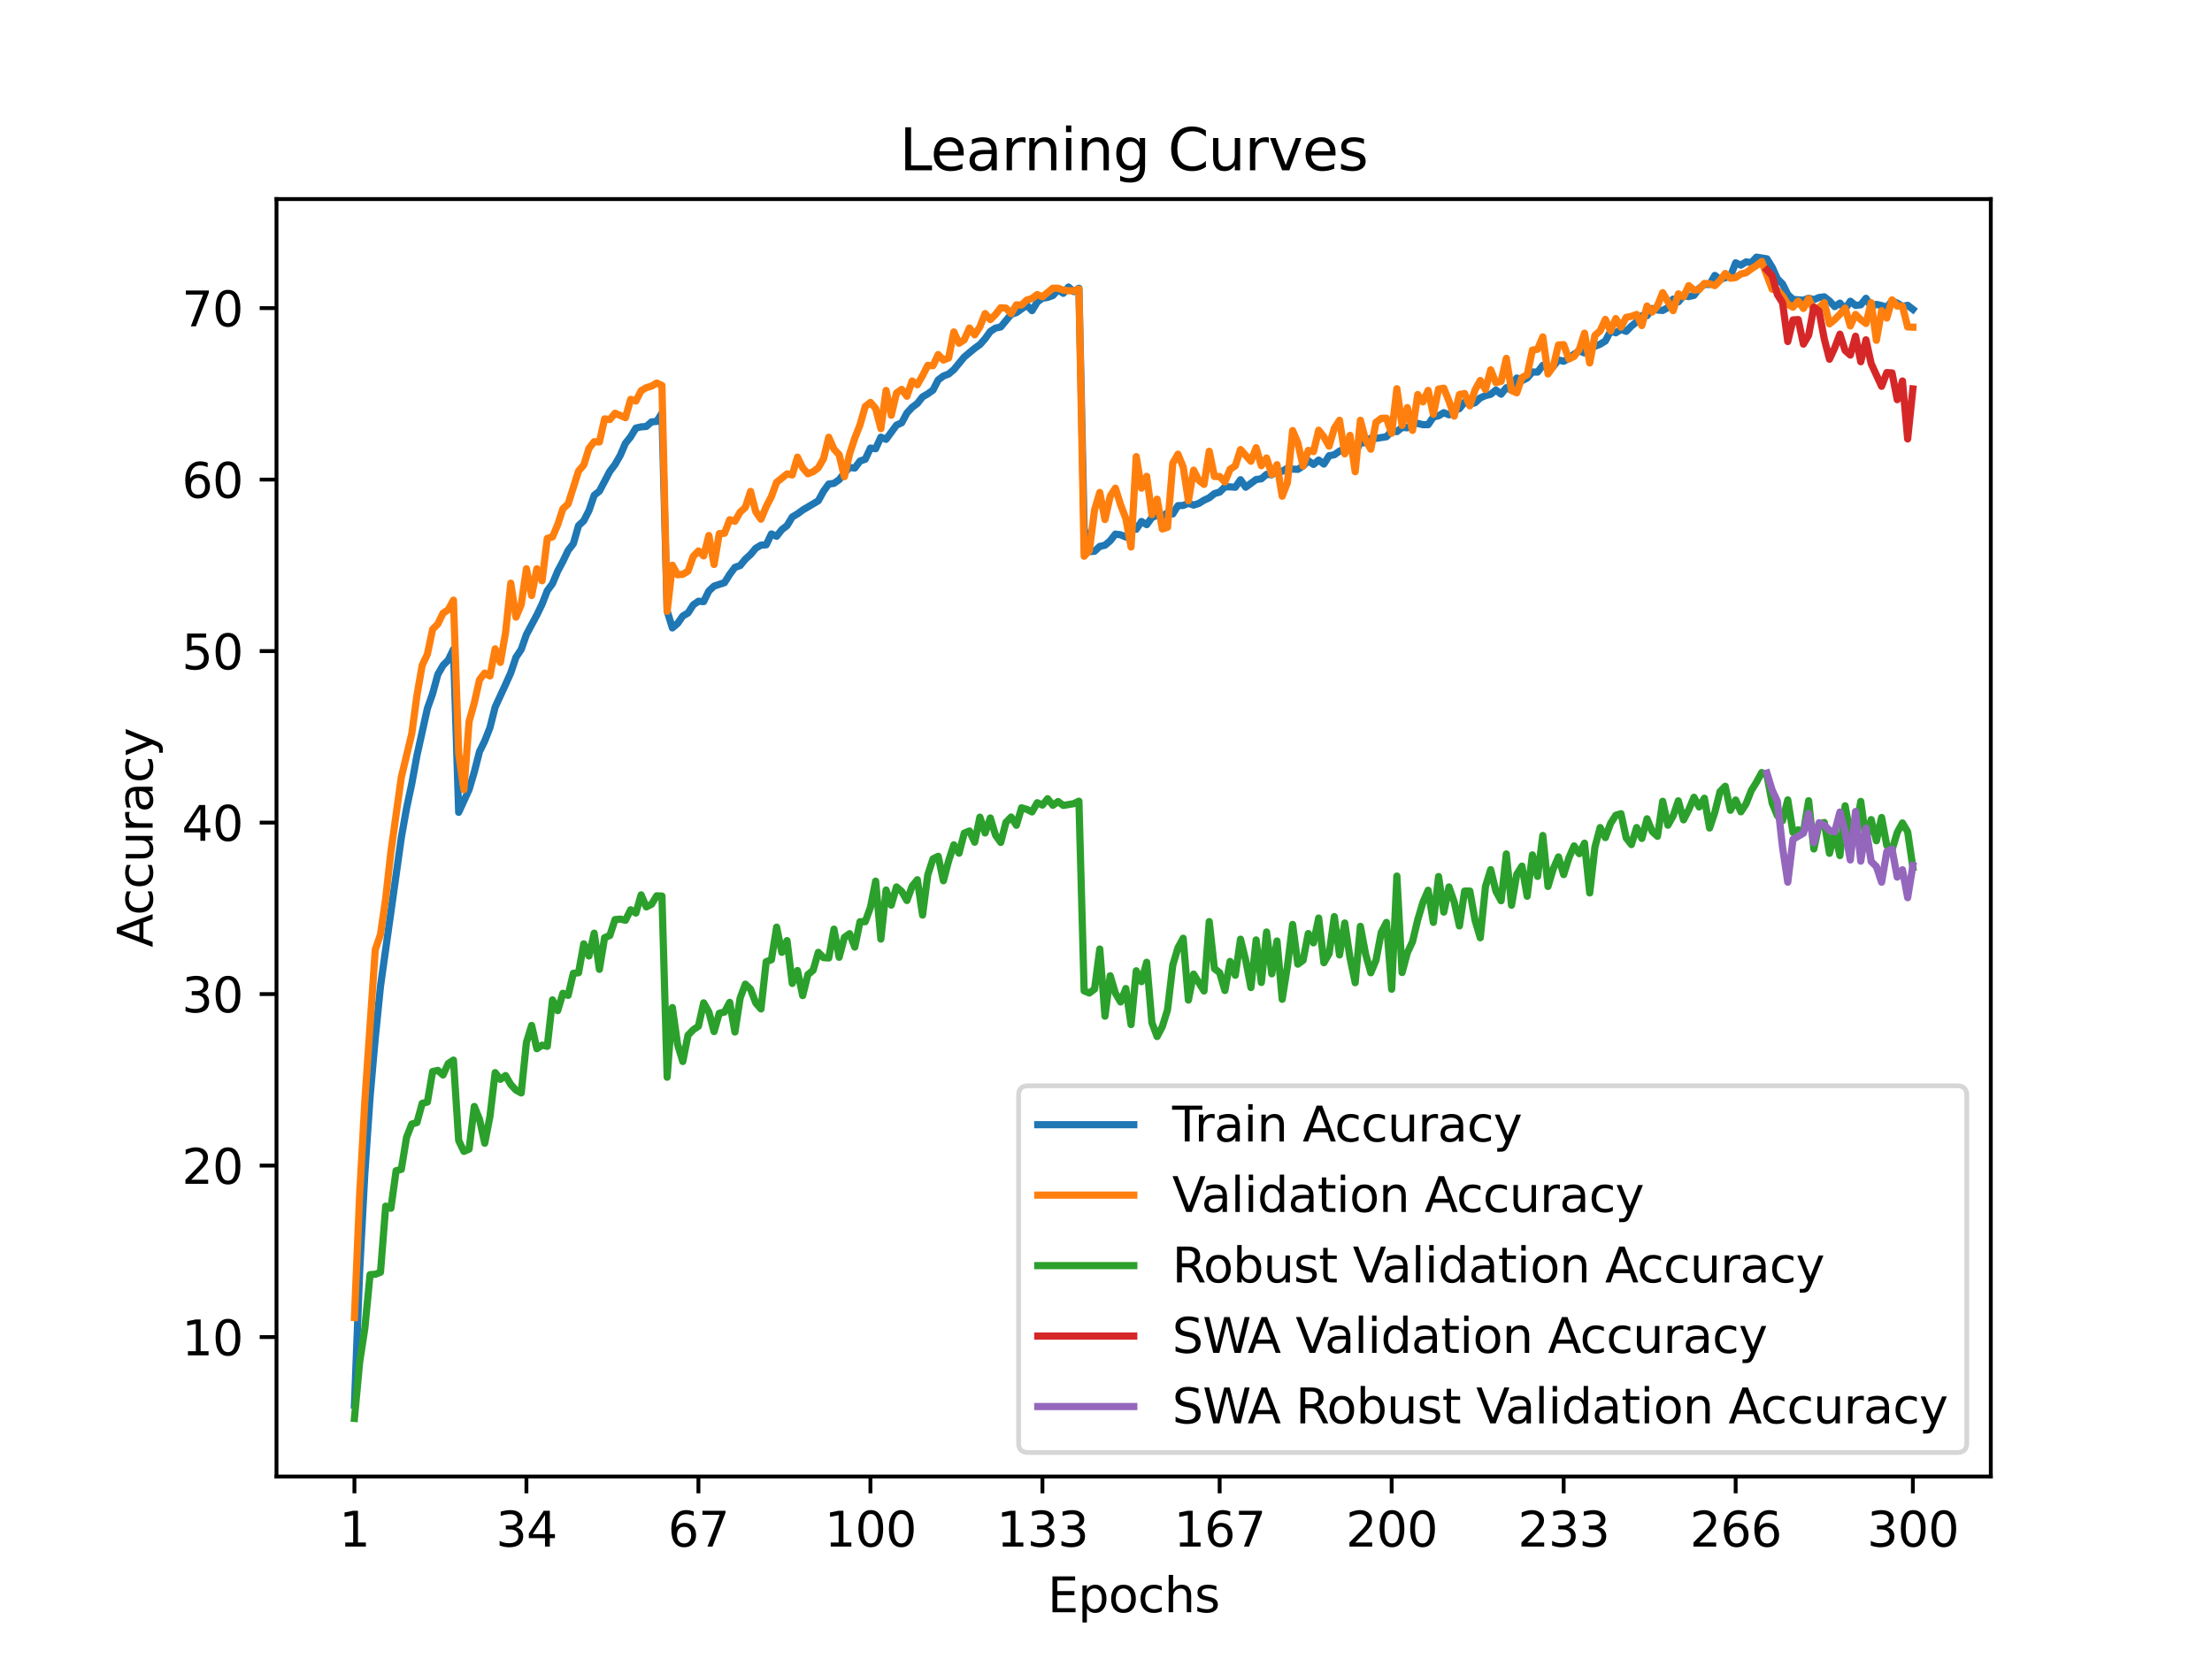 <?xml version="1.0" encoding="utf-8" standalone="no"?>
<!DOCTYPE svg PUBLIC "-//W3C//DTD SVG 1.1//EN"
  "http://www.w3.org/Graphics/SVG/1.1/DTD/svg11.dtd">
<svg xmlns:xlink="http://www.w3.org/1999/xlink" width="460.8pt" height="345.6pt" viewBox="0 0 460.8 345.6" xmlns="http://www.w3.org/2000/svg" version="1.1">
 <defs>
  <style type="text/css">*{stroke-linejoin: round; stroke-linecap: butt}</style>
 </defs>
 <g id="figure_1">
  <g id="patch_1">
   <path d="M 0 345.6 
L 460.8 345.6 
L 460.8 0 
L 0 0 
z
" style="fill: #ffffff"/>
  </g>
  <g id="axes_1">
   <g id="patch_2">
    <path d="M 57.6 307.584 
L 414.72 307.584 
L 414.72 41.472 
L 57.6 41.472 
z
" style="fill: #ffffff"/>
   </g>
   <g id="matplotlib.axis_1">
    <g id="xtick_1">
     <g id="line2d_1">
      <defs>
       <path id="m57c560d6b0" d="M 0 0 
L 0 3.5 
" style="stroke: #000000; stroke-width: 0.8"/>
      </defs>
      <g>
       <use xlink:href="#m57c560d6b0" x="73.833" y="307.584" style="stroke: #000000; stroke-width: 0.8"/>
      </g>
     </g>
     <g id="text_1">
      <!-- 1 -->
      <g transform="translate(70.651 322.182) scale(0.1 -0.1)">
       <defs>
        <path id="DejaVuSans-31" d="M 794 531 
L 1825 531 
L 1825 4091 
L 703 3866 
L 703 4441 
L 1819 4666 
L 2450 4666 
L 2450 531 
L 3481 531 
L 3481 0 
L 794 0 
L 794 531 
z
" transform="scale(0.016)"/>
       </defs>
       <use xlink:href="#DejaVuSans-31"/>
      </g>
     </g>
    </g>
    <g id="xtick_2">
     <g id="line2d_2">
      <g>
       <use xlink:href="#m57c560d6b0" x="109.664" y="307.584" style="stroke: #000000; stroke-width: 0.8"/>
      </g>
     </g>
     <g id="text_2">
      <!-- 34 -->
      <g transform="translate(103.302 322.182) scale(0.1 -0.1)">
       <defs>
        <path id="DejaVuSans-33" d="M 2597 2516 
Q 3050 2419 3304 2112 
Q 3559 1806 3559 1356 
Q 3559 666 3084 287 
Q 2609 -91 1734 -91 
Q 1441 -91 1130 -33 
Q 819 25 488 141 
L 488 750 
Q 750 597 1062 519 
Q 1375 441 1716 441 
Q 2309 441 2620 675 
Q 2931 909 2931 1356 
Q 2931 1769 2642 2001 
Q 2353 2234 1838 2234 
L 1294 2234 
L 1294 2753 
L 1863 2753 
Q 2328 2753 2575 2939 
Q 2822 3125 2822 3475 
Q 2822 3834 2567 4026 
Q 2313 4219 1838 4219 
Q 1578 4219 1281 4162 
Q 984 4106 628 3988 
L 628 4550 
Q 988 4650 1302 4700 
Q 1616 4750 1894 4750 
Q 2613 4750 3031 4423 
Q 3450 4097 3450 3541 
Q 3450 3153 3228 2886 
Q 3006 2619 2597 2516 
z
" transform="scale(0.016)"/>
        <path id="DejaVuSans-34" d="M 2419 4116 
L 825 1625 
L 2419 1625 
L 2419 4116 
z
M 2253 4666 
L 3047 4666 
L 3047 1625 
L 3713 1625 
L 3713 1100 
L 3047 1100 
L 3047 0 
L 2419 0 
L 2419 1100 
L 313 1100 
L 313 1709 
L 2253 4666 
z
" transform="scale(0.016)"/>
       </defs>
       <use xlink:href="#DejaVuSans-33"/>
       <use xlink:href="#DejaVuSans-34" x="63.623"/>
      </g>
     </g>
    </g>
    <g id="xtick_3">
     <g id="line2d_3">
      <g>
       <use xlink:href="#m57c560d6b0" x="145.496" y="307.584" style="stroke: #000000; stroke-width: 0.8"/>
      </g>
     </g>
     <g id="text_3">
      <!-- 67 -->
      <g transform="translate(139.133 322.182) scale(0.1 -0.1)">
       <defs>
        <path id="DejaVuSans-36" d="M 2113 2584 
Q 1688 2584 1439 2293 
Q 1191 2003 1191 1497 
Q 1191 994 1439 701 
Q 1688 409 2113 409 
Q 2538 409 2786 701 
Q 3034 994 3034 1497 
Q 3034 2003 2786 2293 
Q 2538 2584 2113 2584 
z
M 3366 4563 
L 3366 3988 
Q 3128 4100 2886 4159 
Q 2644 4219 2406 4219 
Q 1781 4219 1451 3797 
Q 1122 3375 1075 2522 
Q 1259 2794 1537 2939 
Q 1816 3084 2150 3084 
Q 2853 3084 3261 2657 
Q 3669 2231 3669 1497 
Q 3669 778 3244 343 
Q 2819 -91 2113 -91 
Q 1303 -91 875 529 
Q 447 1150 447 2328 
Q 447 3434 972 4092 
Q 1497 4750 2381 4750 
Q 2619 4750 2861 4703 
Q 3103 4656 3366 4563 
z
" transform="scale(0.016)"/>
        <path id="DejaVuSans-37" d="M 525 4666 
L 3525 4666 
L 3525 4397 
L 1831 0 
L 1172 0 
L 2766 4134 
L 525 4134 
L 525 4666 
z
" transform="scale(0.016)"/>
       </defs>
       <use xlink:href="#DejaVuSans-36"/>
       <use xlink:href="#DejaVuSans-37" x="63.623"/>
      </g>
     </g>
    </g>
    <g id="xtick_4">
     <g id="line2d_4">
      <g>
       <use xlink:href="#m57c560d6b0" x="181.327" y="307.584" style="stroke: #000000; stroke-width: 0.8"/>
      </g>
     </g>
     <g id="text_4">
      <!-- 100 -->
      <g transform="translate(171.783 322.182) scale(0.1 -0.1)">
       <defs>
        <path id="DejaVuSans-30" d="M 2034 4250 
Q 1547 4250 1301 3770 
Q 1056 3291 1056 2328 
Q 1056 1369 1301 889 
Q 1547 409 2034 409 
Q 2525 409 2770 889 
Q 3016 1369 3016 2328 
Q 3016 3291 2770 3770 
Q 2525 4250 2034 4250 
z
M 2034 4750 
Q 2819 4750 3233 4129 
Q 3647 3509 3647 2328 
Q 3647 1150 3233 529 
Q 2819 -91 2034 -91 
Q 1250 -91 836 529 
Q 422 1150 422 2328 
Q 422 3509 836 4129 
Q 1250 4750 2034 4750 
z
" transform="scale(0.016)"/>
       </defs>
       <use xlink:href="#DejaVuSans-31"/>
       <use xlink:href="#DejaVuSans-30" x="63.623"/>
       <use xlink:href="#DejaVuSans-30" x="127.246"/>
      </g>
     </g>
    </g>
    <g id="xtick_5">
     <g id="line2d_5">
      <g>
       <use xlink:href="#m57c560d6b0" x="217.158" y="307.584" style="stroke: #000000; stroke-width: 0.8"/>
      </g>
     </g>
     <g id="text_5">
      <!-- 133 -->
      <g transform="translate(207.615 322.182) scale(0.1 -0.1)">
       <use xlink:href="#DejaVuSans-31"/>
       <use xlink:href="#DejaVuSans-33" x="63.623"/>
       <use xlink:href="#DejaVuSans-33" x="127.246"/>
      </g>
     </g>
    </g>
    <g id="xtick_6">
     <g id="line2d_6">
      <g>
       <use xlink:href="#m57c560d6b0" x="254.076" y="307.584" style="stroke: #000000; stroke-width: 0.8"/>
      </g>
     </g>
     <g id="text_6">
      <!-- 167 -->
      <g transform="translate(244.532 322.182) scale(0.1 -0.1)">
       <use xlink:href="#DejaVuSans-31"/>
       <use xlink:href="#DejaVuSans-36" x="63.623"/>
       <use xlink:href="#DejaVuSans-37" x="127.246"/>
      </g>
     </g>
    </g>
    <g id="xtick_7">
     <g id="line2d_7">
      <g>
       <use xlink:href="#m57c560d6b0" x="289.907" y="307.584" style="stroke: #000000; stroke-width: 0.8"/>
      </g>
     </g>
     <g id="text_7">
      <!-- 200 -->
      <g transform="translate(280.363 322.182) scale(0.1 -0.1)">
       <defs>
        <path id="DejaVuSans-32" d="M 1228 531 
L 3431 531 
L 3431 0 
L 469 0 
L 469 531 
Q 828 903 1448 1529 
Q 2069 2156 2228 2338 
Q 2531 2678 2651 2914 
Q 2772 3150 2772 3378 
Q 2772 3750 2511 3984 
Q 2250 4219 1831 4219 
Q 1534 4219 1204 4116 
Q 875 4013 500 3803 
L 500 4441 
Q 881 4594 1212 4672 
Q 1544 4750 1819 4750 
Q 2544 4750 2975 4387 
Q 3406 4025 3406 3419 
Q 3406 3131 3298 2873 
Q 3191 2616 2906 2266 
Q 2828 2175 2409 1742 
Q 1991 1309 1228 531 
z
" transform="scale(0.016)"/>
       </defs>
       <use xlink:href="#DejaVuSans-32"/>
       <use xlink:href="#DejaVuSans-30" x="63.623"/>
       <use xlink:href="#DejaVuSans-30" x="127.246"/>
      </g>
     </g>
    </g>
    <g id="xtick_8">
     <g id="line2d_8">
      <g>
       <use xlink:href="#m57c560d6b0" x="325.739" y="307.584" style="stroke: #000000; stroke-width: 0.8"/>
      </g>
     </g>
     <g id="text_8">
      <!-- 233 -->
      <g transform="translate(316.195 322.182) scale(0.1 -0.1)">
       <use xlink:href="#DejaVuSans-32"/>
       <use xlink:href="#DejaVuSans-33" x="63.623"/>
       <use xlink:href="#DejaVuSans-33" x="127.246"/>
      </g>
     </g>
    </g>
    <g id="xtick_9">
     <g id="line2d_9">
      <g>
       <use xlink:href="#m57c560d6b0" x="361.57" y="307.584" style="stroke: #000000; stroke-width: 0.8"/>
      </g>
     </g>
     <g id="text_9">
      <!-- 266 -->
      <g transform="translate(352.026 322.182) scale(0.1 -0.1)">
       <use xlink:href="#DejaVuSans-32"/>
       <use xlink:href="#DejaVuSans-36" x="63.623"/>
       <use xlink:href="#DejaVuSans-36" x="127.246"/>
      </g>
     </g>
    </g>
    <g id="xtick_10">
     <g id="line2d_10">
      <g>
       <use xlink:href="#m57c560d6b0" x="398.487" y="307.584" style="stroke: #000000; stroke-width: 0.8"/>
      </g>
     </g>
     <g id="text_10">
      <!-- 300 -->
      <g transform="translate(388.944 322.182) scale(0.1 -0.1)">
       <use xlink:href="#DejaVuSans-33"/>
       <use xlink:href="#DejaVuSans-30" x="63.623"/>
       <use xlink:href="#DejaVuSans-30" x="127.246"/>
      </g>
     </g>
    </g>
    <g id="text_11">
     <!-- Epochs -->
     <g transform="translate(218.244 335.861) scale(0.1 -0.1)">
      <defs>
       <path id="DejaVuSans-45" d="M 628 4666 
L 3578 4666 
L 3578 4134 
L 1259 4134 
L 1259 2753 
L 3481 2753 
L 3481 2222 
L 1259 2222 
L 1259 531 
L 3634 531 
L 3634 0 
L 628 0 
L 628 4666 
z
" transform="scale(0.016)"/>
       <path id="DejaVuSans-70" d="M 1159 525 
L 1159 -1331 
L 581 -1331 
L 581 3500 
L 1159 3500 
L 1159 2969 
Q 1341 3281 1617 3432 
Q 1894 3584 2278 3584 
Q 2916 3584 3314 3078 
Q 3713 2572 3713 1747 
Q 3713 922 3314 415 
Q 2916 -91 2278 -91 
Q 1894 -91 1617 61 
Q 1341 213 1159 525 
z
M 3116 1747 
Q 3116 2381 2855 2742 
Q 2594 3103 2138 3103 
Q 1681 3103 1420 2742 
Q 1159 2381 1159 1747 
Q 1159 1113 1420 752 
Q 1681 391 2138 391 
Q 2594 391 2855 752 
Q 3116 1113 3116 1747 
z
" transform="scale(0.016)"/>
       <path id="DejaVuSans-6f" d="M 1959 3097 
Q 1497 3097 1228 2736 
Q 959 2375 959 1747 
Q 959 1119 1226 758 
Q 1494 397 1959 397 
Q 2419 397 2687 759 
Q 2956 1122 2956 1747 
Q 2956 2369 2687 2733 
Q 2419 3097 1959 3097 
z
M 1959 3584 
Q 2709 3584 3137 3096 
Q 3566 2609 3566 1747 
Q 3566 888 3137 398 
Q 2709 -91 1959 -91 
Q 1206 -91 779 398 
Q 353 888 353 1747 
Q 353 2609 779 3096 
Q 1206 3584 1959 3584 
z
" transform="scale(0.016)"/>
       <path id="DejaVuSans-63" d="M 3122 3366 
L 3122 2828 
Q 2878 2963 2633 3030 
Q 2388 3097 2138 3097 
Q 1578 3097 1268 2742 
Q 959 2388 959 1747 
Q 959 1106 1268 751 
Q 1578 397 2138 397 
Q 2388 397 2633 464 
Q 2878 531 3122 666 
L 3122 134 
Q 2881 22 2623 -34 
Q 2366 -91 2075 -91 
Q 1284 -91 818 406 
Q 353 903 353 1747 
Q 353 2603 823 3093 
Q 1294 3584 2113 3584 
Q 2378 3584 2631 3529 
Q 2884 3475 3122 3366 
z
" transform="scale(0.016)"/>
       <path id="DejaVuSans-68" d="M 3513 2113 
L 3513 0 
L 2938 0 
L 2938 2094 
Q 2938 2591 2744 2837 
Q 2550 3084 2163 3084 
Q 1697 3084 1428 2787 
Q 1159 2491 1159 1978 
L 1159 0 
L 581 0 
L 581 4863 
L 1159 4863 
L 1159 2956 
Q 1366 3272 1645 3428 
Q 1925 3584 2291 3584 
Q 2894 3584 3203 3211 
Q 3513 2838 3513 2113 
z
" transform="scale(0.016)"/>
       <path id="DejaVuSans-73" d="M 2834 3397 
L 2834 2853 
Q 2591 2978 2328 3040 
Q 2066 3103 1784 3103 
Q 1356 3103 1142 2972 
Q 928 2841 928 2578 
Q 928 2378 1081 2264 
Q 1234 2150 1697 2047 
L 1894 2003 
Q 2506 1872 2764 1633 
Q 3022 1394 3022 966 
Q 3022 478 2636 193 
Q 2250 -91 1575 -91 
Q 1294 -91 989 -36 
Q 684 19 347 128 
L 347 722 
Q 666 556 975 473 
Q 1284 391 1588 391 
Q 1994 391 2212 530 
Q 2431 669 2431 922 
Q 2431 1156 2273 1281 
Q 2116 1406 1581 1522 
L 1381 1569 
Q 847 1681 609 1914 
Q 372 2147 372 2553 
Q 372 3047 722 3315 
Q 1072 3584 1716 3584 
Q 2034 3584 2315 3537 
Q 2597 3491 2834 3397 
z
" transform="scale(0.016)"/>
      </defs>
      <use xlink:href="#DejaVuSans-45"/>
      <use xlink:href="#DejaVuSans-70" x="63.184"/>
      <use xlink:href="#DejaVuSans-6f" x="126.66"/>
      <use xlink:href="#DejaVuSans-63" x="187.842"/>
      <use xlink:href="#DejaVuSans-68" x="242.822"/>
      <use xlink:href="#DejaVuSans-73" x="306.201"/>
     </g>
    </g>
   </g>
   <g id="matplotlib.axis_2">
    <g id="ytick_1">
     <g id="line2d_11">
      <defs>
       <path id="ma0849e3d17" d="M 0 0 
L -3.5 0 
" style="stroke: #000000; stroke-width: 0.8"/>
      </defs>
      <g>
       <use xlink:href="#ma0849e3d17" x="57.6" y="278.537" style="stroke: #000000; stroke-width: 0.8"/>
      </g>
     </g>
     <g id="text_12">
      <!-- 10 -->
      <g transform="translate(37.875 282.336) scale(0.1 -0.1)">
       <use xlink:href="#DejaVuSans-31"/>
       <use xlink:href="#DejaVuSans-30" x="63.623"/>
      </g>
     </g>
    </g>
    <g id="ytick_2">
     <g id="line2d_12">
      <g>
       <use xlink:href="#ma0849e3d17" x="57.6" y="242.811" style="stroke: #000000; stroke-width: 0.8"/>
      </g>
     </g>
     <g id="text_13">
      <!-- 20 -->
      <g transform="translate(37.875 246.61) scale(0.1 -0.1)">
       <use xlink:href="#DejaVuSans-32"/>
       <use xlink:href="#DejaVuSans-30" x="63.623"/>
      </g>
     </g>
    </g>
    <g id="ytick_3">
     <g id="line2d_13">
      <g>
       <use xlink:href="#ma0849e3d17" x="57.6" y="207.085" style="stroke: #000000; stroke-width: 0.8"/>
      </g>
     </g>
     <g id="text_14">
      <!-- 30 -->
      <g transform="translate(37.875 210.884) scale(0.1 -0.1)">
       <use xlink:href="#DejaVuSans-33"/>
       <use xlink:href="#DejaVuSans-30" x="63.623"/>
      </g>
     </g>
    </g>
    <g id="ytick_4">
     <g id="line2d_14">
      <g>
       <use xlink:href="#ma0849e3d17" x="57.6" y="171.359" style="stroke: #000000; stroke-width: 0.8"/>
      </g>
     </g>
     <g id="text_15">
      <!-- 40 -->
      <g transform="translate(37.875 175.159) scale(0.1 -0.1)">
       <use xlink:href="#DejaVuSans-34"/>
       <use xlink:href="#DejaVuSans-30" x="63.623"/>
      </g>
     </g>
    </g>
    <g id="ytick_5">
     <g id="line2d_15">
      <g>
       <use xlink:href="#ma0849e3d17" x="57.6" y="135.634" style="stroke: #000000; stroke-width: 0.8"/>
      </g>
     </g>
     <g id="text_16">
      <!-- 50 -->
      <g transform="translate(37.875 139.433) scale(0.1 -0.1)">
       <defs>
        <path id="DejaVuSans-35" d="M 691 4666 
L 3169 4666 
L 3169 4134 
L 1269 4134 
L 1269 2991 
Q 1406 3038 1543 3061 
Q 1681 3084 1819 3084 
Q 2600 3084 3056 2656 
Q 3513 2228 3513 1497 
Q 3513 744 3044 326 
Q 2575 -91 1722 -91 
Q 1428 -91 1123 -41 
Q 819 9 494 109 
L 494 744 
Q 775 591 1075 516 
Q 1375 441 1709 441 
Q 2250 441 2565 725 
Q 2881 1009 2881 1497 
Q 2881 1984 2565 2268 
Q 2250 2553 1709 2553 
Q 1456 2553 1204 2497 
Q 953 2441 691 2322 
L 691 4666 
z
" transform="scale(0.016)"/>
       </defs>
       <use xlink:href="#DejaVuSans-35"/>
       <use xlink:href="#DejaVuSans-30" x="63.623"/>
      </g>
     </g>
    </g>
    <g id="ytick_6">
     <g id="line2d_16">
      <g>
       <use xlink:href="#ma0849e3d17" x="57.6" y="99.908" style="stroke: #000000; stroke-width: 0.8"/>
      </g>
     </g>
     <g id="text_17">
      <!-- 60 -->
      <g transform="translate(37.875 103.707) scale(0.1 -0.1)">
       <use xlink:href="#DejaVuSans-36"/>
       <use xlink:href="#DejaVuSans-30" x="63.623"/>
      </g>
     </g>
    </g>
    <g id="ytick_7">
     <g id="line2d_17">
      <g>
       <use xlink:href="#ma0849e3d17" x="57.6" y="64.182" style="stroke: #000000; stroke-width: 0.8"/>
      </g>
     </g>
     <g id="text_18">
      <!-- 70 -->
      <g transform="translate(37.875 67.981) scale(0.1 -0.1)">
       <use xlink:href="#DejaVuSans-37"/>
       <use xlink:href="#DejaVuSans-30" x="63.623"/>
      </g>
     </g>
    </g>
    <g id="text_19">
     <!-- Accuracy -->
     <g transform="translate(31.795 197.356) rotate(-90) scale(0.1 -0.1)">
      <defs>
       <path id="DejaVuSans-41" d="M 2188 4044 
L 1331 1722 
L 3047 1722 
L 2188 4044 
z
M 1831 4666 
L 2547 4666 
L 4325 0 
L 3669 0 
L 3244 1197 
L 1141 1197 
L 716 0 
L 50 0 
L 1831 4666 
z
" transform="scale(0.016)"/>
       <path id="DejaVuSans-75" d="M 544 1381 
L 544 3500 
L 1119 3500 
L 1119 1403 
Q 1119 906 1312 657 
Q 1506 409 1894 409 
Q 2359 409 2629 706 
Q 2900 1003 2900 1516 
L 2900 3500 
L 3475 3500 
L 3475 0 
L 2900 0 
L 2900 538 
Q 2691 219 2414 64 
Q 2138 -91 1772 -91 
Q 1169 -91 856 284 
Q 544 659 544 1381 
z
M 1991 3584 
L 1991 3584 
z
" transform="scale(0.016)"/>
       <path id="DejaVuSans-72" d="M 2631 2963 
Q 2534 3019 2420 3045 
Q 2306 3072 2169 3072 
Q 1681 3072 1420 2755 
Q 1159 2438 1159 1844 
L 1159 0 
L 581 0 
L 581 3500 
L 1159 3500 
L 1159 2956 
Q 1341 3275 1631 3429 
Q 1922 3584 2338 3584 
Q 2397 3584 2469 3576 
Q 2541 3569 2628 3553 
L 2631 2963 
z
" transform="scale(0.016)"/>
       <path id="DejaVuSans-61" d="M 2194 1759 
Q 1497 1759 1228 1600 
Q 959 1441 959 1056 
Q 959 750 1161 570 
Q 1363 391 1709 391 
Q 2188 391 2477 730 
Q 2766 1069 2766 1631 
L 2766 1759 
L 2194 1759 
z
M 3341 1997 
L 3341 0 
L 2766 0 
L 2766 531 
Q 2569 213 2275 61 
Q 1981 -91 1556 -91 
Q 1019 -91 701 211 
Q 384 513 384 1019 
Q 384 1609 779 1909 
Q 1175 2209 1959 2209 
L 2766 2209 
L 2766 2266 
Q 2766 2663 2505 2880 
Q 2244 3097 1772 3097 
Q 1472 3097 1187 3025 
Q 903 2953 641 2809 
L 641 3341 
Q 956 3463 1253 3523 
Q 1550 3584 1831 3584 
Q 2591 3584 2966 3190 
Q 3341 2797 3341 1997 
z
" transform="scale(0.016)"/>
       <path id="DejaVuSans-79" d="M 2059 -325 
Q 1816 -950 1584 -1140 
Q 1353 -1331 966 -1331 
L 506 -1331 
L 506 -850 
L 844 -850 
Q 1081 -850 1212 -737 
Q 1344 -625 1503 -206 
L 1606 56 
L 191 3500 
L 800 3500 
L 1894 763 
L 2988 3500 
L 3597 3500 
L 2059 -325 
z
" transform="scale(0.016)"/>
      </defs>
      <use xlink:href="#DejaVuSans-41"/>
      <use xlink:href="#DejaVuSans-63" x="66.658"/>
      <use xlink:href="#DejaVuSans-63" x="121.639"/>
      <use xlink:href="#DejaVuSans-75" x="176.619"/>
      <use xlink:href="#DejaVuSans-72" x="239.998"/>
      <use xlink:href="#DejaVuSans-61" x="281.111"/>
      <use xlink:href="#DejaVuSans-63" x="342.391"/>
      <use xlink:href="#DejaVuSans-79" x="397.371"/>
     </g>
    </g>
   </g>
   <g id="line2d_18">
    <path d="M 73.833 292.709 
L 74.919 264.9 
L 76.004 244.397 
L 77.09 228.531 
L 78.176 216.217 
L 79.262 205.467 
L 83.605 174.478 
L 84.691 168.373 
L 85.777 163.293 
L 86.862 157.359 
L 89.034 147.588 
L 90.12 144.515 
L 91.206 140.503 
L 92.291 138.61 
L 93.377 137.516 
L 94.463 135.259 
L 95.549 169.22 
L 97.72 164.475 
L 98.806 160.813 
L 99.892 156.565 
L 100.978 154.354 
L 102.064 151.592 
L 103.149 147.302 
L 105.321 142.582 
L 106.407 140.146 
L 107.493 136.909 
L 108.578 135.291 
L 109.664 132.179 
L 111.836 128.11 
L 112.922 125.863 
L 114.007 123.062 
L 115.093 121.586 
L 116.179 118.982 
L 117.265 116.942 
L 118.351 114.663 
L 119.436 113.266 
L 120.522 109.493 
L 121.608 108.489 
L 122.694 106.356 
L 123.78 103.177 
L 124.865 102.323 
L 127.037 98.19 
L 128.123 96.764 
L 129.209 94.853 
L 130.294 92.345 
L 131.38 90.994 
L 132.466 89.179 
L 133.552 88.929 
L 134.638 88.84 
L 135.723 87.893 
L 136.809 87.79 
L 137.895 86.075 
L 138.981 127.292 
L 140.067 130.807 
L 141.152 129.878 
L 142.238 128.321 
L 143.324 127.699 
L 144.41 126.013 
L 145.496 125.252 
L 146.581 125.33 
L 147.667 123.108 
L 148.753 122.097 
L 150.925 121.379 
L 152.01 119.657 
L 153.096 118.192 
L 154.182 117.824 
L 155.268 116.492 
L 156.354 115.513 
L 157.439 114.213 
L 158.525 113.562 
L 159.611 113.498 
L 160.697 111.233 
L 161.783 111.715 
L 162.868 110.333 
L 163.954 109.504 
L 165.04 107.696 
L 166.126 107.057 
L 167.212 106.253 
L 170.469 104.324 
L 171.555 102.334 
L 172.641 100.837 
L 173.726 100.69 
L 174.812 99.936 
L 175.898 98.54 
L 176.984 97.368 
L 178.07 97.5 
L 179.155 96.046 
L 180.241 95.674 
L 181.327 93.349 
L 182.413 93.474 
L 183.499 91.076 
L 184.584 91.523 
L 186.756 88.561 
L 187.842 88.072 
L 188.928 86.039 
L 190.013 84.86 
L 191.099 84.046 
L 192.185 82.674 
L 193.271 82.045 
L 194.357 81.27 
L 195.442 79.151 
L 196.528 78.33 
L 197.614 77.919 
L 198.7 77.008 
L 200.871 74.368 
L 203.043 72.56 
L 204.129 71.781 
L 205.215 70.563 
L 206.3 69.044 
L 207.386 68.344 
L 208.472 68.108 
L 210.644 65.483 
L 211.729 65.125 
L 213.901 63.578 
L 214.987 64.718 
L 216.073 62.917 
L 217.158 62.121 
L 218.244 61.956 
L 219.33 61.567 
L 220.416 60.356 
L 221.502 61.106 
L 222.587 59.795 
L 223.673 60.745 
L 224.759 60.049 
L 225.845 110.097 
L 226.931 114.916 
L 228.016 114.834 
L 229.102 113.823 
L 230.188 113.58 
L 231.274 112.651 
L 232.36 111.262 
L 233.445 111.408 
L 234.531 111.88 
L 235.617 109.954 
L 236.703 110.247 
L 237.789 108.639 
L 238.875 109.297 
L 239.96 107.796 
L 241.046 107.353 
L 242.132 107.578 
L 243.218 106.792 
L 244.304 107.075 
L 245.389 105.338 
L 246.475 105.295 
L 247.561 104.838 
L 248.647 105.22 
L 249.733 104.874 
L 250.818 104.202 
L 251.904 103.698 
L 252.99 102.827 
L 254.076 102.516 
L 255.162 101.441 
L 256.247 101.416 
L 257.333 101.508 
L 258.419 99.94 
L 259.505 101.491 
L 261.676 99.894 
L 262.762 99.744 
L 263.848 98.815 
L 264.934 98.908 
L 266.02 98.15 
L 267.105 98.182 
L 268.191 97.539 
L 269.277 97.725 
L 270.363 97.775 
L 271.449 97.078 
L 272.534 95.967 
L 273.62 96.753 
L 274.706 95.839 
L 275.792 96.675 
L 276.878 94.935 
L 277.963 94.738 
L 279.049 93.97 
L 280.135 93.499 
L 281.221 93.781 
L 282.307 94.203 
L 283.392 92.248 
L 284.478 92.22 
L 285.564 91.28 
L 286.65 91.319 
L 288.821 90.98 
L 289.907 89.801 
L 290.993 89.912 
L 292.079 89.037 
L 293.165 89.115 
L 294.25 88.322 
L 295.336 88.201 
L 296.422 88.472 
L 297.508 88.465 
L 298.594 86.875 
L 299.679 86.618 
L 300.765 85.968 
L 301.851 86.414 
L 302.937 85.518 
L 304.023 85.121 
L 305.108 83.778 
L 306.194 84.181 
L 307.28 83.899 
L 308.366 82.885 
L 309.452 82.417 
L 310.537 82.145 
L 311.623 81.245 
L 312.709 82.113 
L 313.795 80.762 
L 314.881 81.259 
L 315.966 78.751 
L 317.052 79.308 
L 318.138 78.751 
L 319.224 77.49 
L 320.31 77.515 
L 321.395 76.1 
L 322.481 76.75 
L 323.567 76.347 
L 324.653 74.986 
L 325.739 75.254 
L 326.824 74.643 
L 327.91 73.789 
L 328.996 73.106 
L 330.082 73.524 
L 331.168 72.553 
L 333.339 71.706 
L 334.425 71.034 
L 335.511 68.973 
L 336.597 69.327 
L 337.682 68.634 
L 338.768 69.027 
L 339.854 67.923 
L 340.94 67.054 
L 342.026 65.761 
L 343.111 65.758 
L 344.197 64.275 
L 345.283 64.586 
L 346.369 64.672 
L 347.455 64.086 
L 348.54 62.314 
L 349.626 62.885 
L 350.712 61.635 
L 351.798 61.778 
L 352.884 61.535 
L 353.969 60.092 
L 355.055 59.227 
L 356.141 59.266 
L 357.227 57.376 
L 358.313 58.194 
L 360.484 57.523 
L 361.57 54.751 
L 362.656 55.233 
L 363.742 54.554 
L 364.827 54.715 
L 365.913 53.568 
L 368.085 53.918 
L 369.171 55.676 
L 370.256 58.059 
L 371.342 59.17 
L 372.428 61.356 
L 373.514 62.374 
L 375.685 62.539 
L 376.771 62.121 
L 377.857 62.428 
L 378.943 61.974 
L 380.029 61.835 
L 381.114 62.696 
L 382.2 63.868 
L 383.286 63.139 
L 384.372 64.418 
L 385.458 62.753 
L 386.543 63.618 
L 387.629 63.496 
L 388.715 62.142 
L 389.801 63.868 
L 390.887 63.41 
L 391.972 63.653 
L 393.058 64.011 
L 394.144 62.71 
L 395.23 63.15 
L 396.316 63.807 
L 397.401 63.603 
L 398.487 64.439 
L 398.487 64.439 
" clip-path="url(#p27f1fafefb)" style="fill: none; stroke: #1f77b4; stroke-width: 1.5; stroke-linecap: square"/>
   </g>
   <g id="line2d_19">
    <path d="M 73.833 274.464 
L 74.919 248.92 
L 76.004 229.378 
L 78.176 197.832 
L 79.262 194.653 
L 80.348 187.15 
L 81.433 177.433 
L 83.605 161.892 
L 85.777 152.854 
L 86.862 144.815 
L 87.948 138.599 
L 89.034 136.277 
L 90.12 131.097 
L 91.206 129.989 
L 92.291 127.738 
L 93.377 127.024 
L 94.463 125.023 
L 95.549 156.891 
L 96.635 164.5 
L 97.72 150.317 
L 98.806 146.423 
L 99.892 141.6 
L 100.978 140.207 
L 102.064 140.814 
L 103.149 135.169 
L 104.235 137.992 
L 105.321 131.775 
L 106.407 121.486 
L 107.493 128.56 
L 108.578 125.952 
L 109.664 118.485 
L 110.75 124.059 
L 111.836 118.485 
L 112.922 120.986 
L 114.007 112.162 
L 115.093 111.84 
L 116.179 109.304 
L 117.265 105.981 
L 118.351 104.981 
L 120.522 98.122 
L 121.608 96.871 
L 122.694 93.406 
L 123.78 92.013 
L 124.865 92.084 
L 125.951 87.261 
L 127.037 87.404 
L 128.123 86.082 
L 130.294 87.011 
L 131.38 83.188 
L 132.466 83.546 
L 133.552 81.402 
L 134.638 80.759 
L 135.723 80.437 
L 136.809 79.794 
L 137.895 80.294 
L 138.981 127.345 
L 140.067 117.735 
L 141.152 119.736 
L 142.238 119.629 
L 143.324 118.985 
L 144.41 115.913 
L 145.496 114.77 
L 146.581 115.806 
L 147.667 111.555 
L 148.753 117.592 
L 149.839 111.162 
L 150.925 111.09 
L 152.01 108.268 
L 153.096 108.589 
L 154.182 106.696 
L 155.268 105.695 
L 156.354 102.373 
L 157.439 106.589 
L 158.525 108.161 
L 159.611 105.553 
L 160.697 103.445 
L 161.783 100.48 
L 163.954 98.729 
L 165.04 98.943 
L 166.126 95.228 
L 167.212 97.443 
L 168.297 98.693 
L 169.383 98.265 
L 170.469 97.443 
L 171.555 95.549 
L 172.641 91.084 
L 173.726 93.549 
L 174.812 94.728 
L 175.898 99.301 
L 176.984 94.585 
L 178.07 91.262 
L 179.155 88.511 
L 180.241 84.689 
L 181.327 83.831 
L 182.413 85.082 
L 183.499 89.297 
L 184.584 81.331 
L 185.67 86.511 
L 186.756 81.866 
L 187.842 81.116 
L 188.928 82.545 
L 190.013 79.366 
L 191.099 80.152 
L 192.185 78.258 
L 193.271 76.115 
L 194.357 76.186 
L 195.442 73.864 
L 196.528 75.007 
L 197.614 74.578 
L 198.7 69.148 
L 199.786 71.506 
L 200.871 70.791 
L 201.957 68.326 
L 203.043 69.755 
L 204.129 68.076 
L 205.215 65.325 
L 206.3 66.576 
L 207.386 65.504 
L 208.472 64.111 
L 209.558 64.182 
L 210.644 65.325 
L 211.729 63.503 
L 212.815 63.539 
L 213.901 62.503 
L 214.987 62.181 
L 216.073 61.36 
L 217.158 61.824 
L 219.33 60.038 
L 220.416 60.038 
L 221.502 60.431 
L 222.587 60.574 
L 223.673 60.574 
L 224.759 60.217 
L 225.845 115.877 
L 226.931 114.663 
L 228.016 106.231 
L 229.102 102.587 
L 230.188 108.232 
L 231.274 103.373 
L 232.36 101.694 
L 233.445 105.16 
L 234.531 108.018 
L 235.617 113.948 
L 236.703 95.121 
L 237.789 101.694 
L 238.875 99.229 
L 239.96 107.196 
L 241.046 103.981 
L 242.132 110.197 
L 243.218 109.84 
L 244.304 96.514 
L 245.389 94.62 
L 246.475 97.264 
L 247.561 104.302 
L 248.647 97.943 
L 249.733 100.051 
L 250.818 100.908 
L 251.904 94.013 
L 252.99 99.265 
L 254.076 99.265 
L 255.162 100.408 
L 256.247 97.764 
L 257.333 97.05 
L 258.419 93.656 
L 260.591 96.085 
L 261.676 93.263 
L 262.762 97.014 
L 263.848 95.406 
L 264.934 98.836 
L 266.02 96.8 
L 267.105 103.373 
L 268.191 100.551 
L 269.277 89.69 
L 270.363 92.263 
L 271.449 97.086 
L 272.534 93.835 
L 273.62 94.085 
L 274.706 89.619 
L 275.792 91.012 
L 276.878 92.941 
L 277.963 89.226 
L 279.049 87.547 
L 280.135 94.549 
L 281.221 90.691 
L 282.307 98.265 
L 283.392 87.547 
L 284.478 91.655 
L 285.564 93.584 
L 286.65 87.976 
L 287.736 87.154 
L 288.821 87.118 
L 289.907 90.262 
L 290.993 80.973 
L 292.079 88.619 
L 293.165 84.903 
L 294.25 89.655 
L 295.336 82.188 
L 296.422 83.724 
L 297.508 81.331 
L 298.594 86.296 
L 299.679 81.045 
L 300.765 80.866 
L 301.851 83.546 
L 302.937 86.689 
L 304.023 82.188 
L 305.108 81.974 
L 306.194 84.546 
L 307.28 81.223 
L 308.366 79.258 
L 309.452 81.152 
L 310.537 77.043 
L 311.623 79.723 
L 312.709 79.437 
L 313.795 74.65 
L 314.881 81.366 
L 315.966 81.831 
L 317.052 78.651 
L 318.138 78.079 
L 319.224 72.935 
L 320.31 72.756 
L 321.395 70.184 
L 322.481 77.901 
L 323.567 76.365 
L 324.653 71.863 
L 325.739 71.792 
L 326.824 74.793 
L 327.91 74.257 
L 328.996 72.792 
L 330.082 69.398 
L 331.168 75.614 
L 332.253 69.863 
L 333.339 68.934 
L 334.425 66.54 
L 335.511 68.934 
L 336.597 66.361 
L 337.682 68.148 
L 338.768 66.111 
L 339.854 65.897 
L 340.94 65.504 
L 342.026 67.826 
L 343.111 63.753 
L 344.197 65.004 
L 345.283 63.682 
L 346.369 60.967 
L 348.54 64.718 
L 349.626 61.217 
L 350.712 61.824 
L 351.798 59.502 
L 352.884 60.431 
L 353.969 60.324 
L 355.055 59.038 
L 356.141 59.109 
L 357.227 59.502 
L 358.313 58.43 
L 359.398 56.966 
L 360.484 57.966 
L 361.57 57.823 
L 362.656 57.073 
L 363.742 56.823 
L 364.827 56.001 
L 365.913 55.322 
L 366.999 54.465 
L 369.171 60.252 
L 370.256 60.431 
L 371.342 61.646 
L 372.428 63.396 
L 373.514 64.004 
L 374.6 62.717 
L 375.685 64.254 
L 376.771 62.181 
L 377.857 64.611 
L 378.943 64.075 
L 380.029 63.039 
L 381.114 67.469 
L 382.2 66.576 
L 383.286 65.468 
L 384.372 64.182 
L 385.458 67.898 
L 386.543 65.504 
L 387.629 66.576 
L 388.715 67.397 
L 389.801 63.039 
L 390.887 70.899 
L 391.972 64.718 
L 393.058 66.254 
L 394.144 62.467 
L 395.23 63.753 
L 396.316 63.753 
L 397.401 68.112 
L 398.487 68.148 
L 398.487 68.148 
" clip-path="url(#p27f1fafefb)" style="fill: none; stroke: #ff7f0e; stroke-width: 1.5; stroke-linecap: square"/>
   </g>
   <g id="line2d_20">
    <path d="M 73.833 295.488 
L 74.919 283.81 
L 76.004 276.689 
L 77.09 265.528 
L 78.176 265.454 
L 79.262 265.035 
L 80.348 251.262 
L 81.433 251.706 
L 82.519 243.871 
L 83.605 243.599 
L 84.691 236.922 
L 85.777 234.163 
L 86.862 233.843 
L 87.948 229.851 
L 89.034 229.58 
L 90.12 223.223 
L 91.206 222.977 
L 92.291 223.938 
L 93.377 221.548 
L 94.463 220.834 
L 95.549 237.588 
L 96.635 239.854 
L 97.72 239.386 
L 98.806 230.492 
L 99.892 233.177 
L 100.978 238.154 
L 102.064 232.586 
L 103.149 223.445 
L 104.235 224.85 
L 105.321 224.061 
L 106.407 225.934 
L 107.493 227.092 
L 108.578 227.683 
L 109.664 217.162 
L 110.75 213.614 
L 111.836 218.468 
L 112.922 217.729 
L 114.007 217.975 
L 115.093 208.293 
L 116.179 210.535 
L 117.265 206.913 
L 118.351 207.356 
L 119.436 202.749 
L 120.522 202.65 
L 121.608 196.614 
L 122.694 199.152 
L 123.78 194.396 
L 124.865 201.936 
L 125.951 195.333 
L 127.037 194.889 
L 128.123 191.563 
L 129.209 191.464 
L 130.294 191.711 
L 131.38 189.518 
L 132.466 190.208 
L 133.552 186.414 
L 134.638 188.927 
L 135.723 188.385 
L 136.809 186.611 
L 137.895 186.66 
L 138.981 224.406 
L 140.067 209.894 
L 141.152 217.557 
L 142.238 221.129 
L 143.324 215.659 
L 144.41 214.526 
L 145.496 213.787 
L 146.581 208.909 
L 147.667 210.806 
L 148.753 214.896 
L 149.839 211.077 
L 150.925 210.83 
L 152.01 208.81 
L 153.096 214.994 
L 154.182 207.923 
L 155.268 205.016 
L 156.354 206.05 
L 157.439 208.933 
L 158.525 210.19 
L 159.611 200.334 
L 160.697 199.94 
L 161.783 193.14 
L 162.868 198.388 
L 163.954 195.949 
L 165.04 204.868 
L 166.126 202.182 
L 167.212 207.406 
L 168.297 203.02 
L 169.383 202.133 
L 170.469 198.388 
L 171.555 199.497 
L 172.641 199.571 
L 173.726 193.559 
L 174.812 199.423 
L 175.898 195.283 
L 176.984 194.495 
L 178.07 197.304 
L 179.155 192.007 
L 180.241 192.007 
L 181.327 189.025 
L 182.413 183.556 
L 183.499 195.628 
L 184.584 185.403 
L 185.67 188.557 
L 186.756 184.763 
L 187.842 185.699 
L 188.928 187.596 
L 190.013 184.615 
L 191.099 183.26 
L 192.185 190.627 
L 193.271 182.25 
L 194.357 178.923 
L 195.442 178.381 
L 196.528 183.482 
L 197.614 179.342 
L 198.7 175.992 
L 199.786 177.741 
L 200.871 173.552 
L 201.957 173.109 
L 203.043 175.449 
L 204.129 170.226 
L 205.215 173.528 
L 206.3 170.399 
L 207.386 173.971 
L 208.472 175.499 
L 209.558 171.31 
L 210.644 170.201 
L 211.729 171.926 
L 212.815 168.28 
L 213.901 168.6 
L 214.987 169.142 
L 216.073 167.22 
L 217.158 167.713 
L 218.244 166.383 
L 219.33 167.762 
L 220.416 166.974 
L 221.502 167.787 
L 223.673 167.417 
L 224.759 166.9 
L 225.845 206.42 
L 226.931 206.864 
L 228.016 206.05 
L 229.102 197.698 
L 230.188 211.693 
L 231.274 203.266 
L 232.36 206.913 
L 233.445 208.736 
L 234.531 205.927 
L 235.617 213.442 
L 236.703 202.231 
L 237.789 204.498 
L 238.875 200.458 
L 239.96 213.023 
L 241.046 215.93 
L 242.132 213.861 
L 243.218 210.362 
L 244.304 201.073 
L 245.389 197.452 
L 246.475 195.456 
L 247.561 208.342 
L 248.647 202.921 
L 250.818 206.445 
L 251.904 191.982 
L 252.99 201.788 
L 254.076 202.626 
L 255.162 206.346 
L 256.247 200.285 
L 257.333 203.168 
L 258.419 195.653 
L 259.505 200.039 
L 260.591 205.73 
L 261.676 195.801 
L 262.762 204.671 
L 263.848 194.15 
L 264.934 202.872 
L 266.02 196.023 
L 267.105 208.169 
L 268.191 201.32 
L 269.277 192.573 
L 270.363 200.852 
L 271.449 200.063 
L 272.534 194.47 
L 273.62 196.417 
L 274.706 191.243 
L 275.792 200.556 
L 276.878 198.659 
L 277.963 190.947 
L 279.049 198.93 
L 280.135 192.278 
L 281.221 199.472 
L 282.307 204.72 
L 283.392 192.967 
L 284.478 198.733 
L 285.564 202.65 
L 286.65 200.014 
L 287.736 194.249 
L 288.821 192.154 
L 289.907 206.075 
L 290.993 182.496 
L 292.079 202.601 
L 293.165 198.511 
L 294.25 196.17 
L 295.336 191.612 
L 296.422 187.966 
L 297.508 185.453 
L 298.594 192.154 
L 299.679 182.595 
L 300.765 190.011 
L 301.851 184.763 
L 302.937 187.892 
L 304.023 192.894 
L 305.108 185.625 
L 306.194 185.625 
L 307.28 191.711 
L 308.366 195.357 
L 309.452 184.664 
L 310.537 181.166 
L 311.623 185.65 
L 312.709 187.646 
L 313.795 177.889 
L 314.881 188.582 
L 315.966 182.151 
L 317.052 180.426 
L 318.138 186.709 
L 319.224 178.086 
L 320.31 182.57 
L 321.395 174.045 
L 322.481 184.664 
L 323.567 181.018 
L 324.653 178.505 
L 325.739 182.2 
L 326.824 178.726 
L 327.91 176.213 
L 328.996 177.839 
L 330.082 175.647 
L 331.168 186.019 
L 332.253 176.46 
L 333.339 172.394 
L 334.425 174.489 
L 335.511 171.532 
L 336.597 169.832 
L 337.682 169.512 
L 338.768 174.562 
L 339.854 175.942 
L 340.94 172.394 
L 342.026 174.661 
L 343.111 170.571 
L 344.197 173.232 
L 345.283 174.218 
L 346.369 166.925 
L 347.455 171.902 
L 348.54 169.98 
L 349.626 166.826 
L 350.712 170.793 
L 351.798 168.674 
L 352.884 166.087 
L 353.969 168.107 
L 355.055 166.284 
L 356.141 172.493 
L 357.227 169.241 
L 358.313 164.904 
L 359.398 163.795 
L 360.484 168.797 
L 361.57 166.654 
L 362.656 169.117 
L 363.742 167.442 
L 364.827 164.682 
L 365.913 162.933 
L 366.999 160.937 
L 368.085 161.504 
L 369.171 167.294 
L 370.256 169.93 
L 371.342 170.965 
L 372.428 166.629 
L 373.514 173.429 
L 374.6 172.862 
L 375.685 173.355 
L 376.771 166.801 
L 377.857 176.854 
L 378.943 171.68 
L 380.029 171.335 
L 381.114 177.765 
L 382.2 173.355 
L 383.286 178.234 
L 384.372 167.861 
L 385.458 173.823 
L 386.543 173.478 
L 387.629 166.949 
L 388.715 174.834 
L 389.801 170.744 
L 390.887 175.154 
L 391.972 170.3 
L 393.058 176.139 
L 394.144 177.051 
L 395.23 173.429 
L 396.316 171.433 
L 397.401 173.281 
L 398.487 180.722 
L 398.487 180.722 
" clip-path="url(#p27f1fafefb)" style="fill: none; stroke: #2ca02c; stroke-width: 1.5; stroke-linecap: square"/>
   </g>
   <g id="line2d_21">
    <path d="M 368.085 56.251 
L 369.171 57.43 
L 370.256 61.36 
L 371.342 63.075 
L 372.428 71.149 
L 373.514 66.647 
L 374.6 66.576 
L 375.685 71.685 
L 376.771 69.827 
L 377.857 63.968 
L 378.943 64.825 
L 380.029 70.613 
L 381.114 74.828 
L 382.2 72.471 
L 383.286 69.612 
L 384.372 73.006 
L 385.458 73.971 
L 386.543 70.041 
L 387.629 75.364 
L 388.715 70.791 
L 389.801 75.757 
L 391.972 80.473 
L 393.058 77.615 
L 394.144 77.686 
L 395.23 83.26 
L 396.316 79.366 
L 397.401 91.441 
L 398.487 81.009 
L 398.487 81.009 
" clip-path="url(#p27f1fafefb)" style="fill: none; stroke: #d62728; stroke-width: 1.5; stroke-linecap: square"/>
   </g>
   <g id="line2d_22">
    <path d="M 368.085 161.036 
L 369.171 164.584 
L 370.256 166.925 
L 371.342 176.558 
L 372.428 183.777 
L 373.514 174.834 
L 375.685 173.577 
L 376.771 169.438 
L 377.857 175.548 
L 378.943 171.384 
L 380.029 171.877 
L 381.114 172.986 
L 382.2 173.281 
L 383.286 169.167 
L 384.372 173.257 
L 385.458 179.145 
L 386.543 169.043 
L 387.629 179.392 
L 388.715 172.517 
L 389.801 179.466 
L 390.887 180.525 
L 391.972 183.777 
L 393.058 177.396 
L 394.144 176.878 
L 395.23 182.718 
L 396.316 181.19 
L 397.401 187.005 
L 398.487 180.328 
L 398.487 180.328 
" clip-path="url(#p27f1fafefb)" style="fill: none; stroke: #9467bd; stroke-width: 1.5; stroke-linecap: square"/>
   </g>
   <g id="patch_3">
    <path d="M 57.6 307.584 
L 57.6 41.472 
" style="fill: none; stroke: #000000; stroke-width: 0.8; stroke-linejoin: miter; stroke-linecap: square"/>
   </g>
   <g id="patch_4">
    <path d="M 414.72 307.584 
L 414.72 41.472 
" style="fill: none; stroke: #000000; stroke-width: 0.8; stroke-linejoin: miter; stroke-linecap: square"/>
   </g>
   <g id="patch_5">
    <path d="M 57.6 307.584 
L 414.72 307.584 
" style="fill: none; stroke: #000000; stroke-width: 0.8; stroke-linejoin: miter; stroke-linecap: square"/>
   </g>
   <g id="patch_6">
    <path d="M 57.6 41.472 
L 414.72 41.472 
" style="fill: none; stroke: #000000; stroke-width: 0.8; stroke-linejoin: miter; stroke-linecap: square"/>
   </g>
   <g id="text_20">
    <!-- Learning Curves -->
    <g transform="translate(187.376 35.472) scale(0.12 -0.12)">
     <defs>
      <path id="DejaVuSans-4c" d="M 628 4666 
L 1259 4666 
L 1259 531 
L 3531 531 
L 3531 0 
L 628 0 
L 628 4666 
z
" transform="scale(0.016)"/>
      <path id="DejaVuSans-65" d="M 3597 1894 
L 3597 1613 
L 953 1613 
Q 991 1019 1311 708 
Q 1631 397 2203 397 
Q 2534 397 2845 478 
Q 3156 559 3463 722 
L 3463 178 
Q 3153 47 2828 -22 
Q 2503 -91 2169 -91 
Q 1331 -91 842 396 
Q 353 884 353 1716 
Q 353 2575 817 3079 
Q 1281 3584 2069 3584 
Q 2775 3584 3186 3129 
Q 3597 2675 3597 1894 
z
M 3022 2063 
Q 3016 2534 2758 2815 
Q 2500 3097 2075 3097 
Q 1594 3097 1305 2825 
Q 1016 2553 972 2059 
L 3022 2063 
z
" transform="scale(0.016)"/>
      <path id="DejaVuSans-6e" d="M 3513 2113 
L 3513 0 
L 2938 0 
L 2938 2094 
Q 2938 2591 2744 2837 
Q 2550 3084 2163 3084 
Q 1697 3084 1428 2787 
Q 1159 2491 1159 1978 
L 1159 0 
L 581 0 
L 581 3500 
L 1159 3500 
L 1159 2956 
Q 1366 3272 1645 3428 
Q 1925 3584 2291 3584 
Q 2894 3584 3203 3211 
Q 3513 2838 3513 2113 
z
" transform="scale(0.016)"/>
      <path id="DejaVuSans-69" d="M 603 3500 
L 1178 3500 
L 1178 0 
L 603 0 
L 603 3500 
z
M 603 4863 
L 1178 4863 
L 1178 4134 
L 603 4134 
L 603 4863 
z
" transform="scale(0.016)"/>
      <path id="DejaVuSans-67" d="M 2906 1791 
Q 2906 2416 2648 2759 
Q 2391 3103 1925 3103 
Q 1463 3103 1205 2759 
Q 947 2416 947 1791 
Q 947 1169 1205 825 
Q 1463 481 1925 481 
Q 2391 481 2648 825 
Q 2906 1169 2906 1791 
z
M 3481 434 
Q 3481 -459 3084 -895 
Q 2688 -1331 1869 -1331 
Q 1566 -1331 1297 -1286 
Q 1028 -1241 775 -1147 
L 775 -588 
Q 1028 -725 1275 -790 
Q 1522 -856 1778 -856 
Q 2344 -856 2625 -561 
Q 2906 -266 2906 331 
L 2906 616 
Q 2728 306 2450 153 
Q 2172 0 1784 0 
Q 1141 0 747 490 
Q 353 981 353 1791 
Q 353 2603 747 3093 
Q 1141 3584 1784 3584 
Q 2172 3584 2450 3431 
Q 2728 3278 2906 2969 
L 2906 3500 
L 3481 3500 
L 3481 434 
z
" transform="scale(0.016)"/>
      <path id="DejaVuSans-20" transform="scale(0.016)"/>
      <path id="DejaVuSans-43" d="M 4122 4306 
L 4122 3641 
Q 3803 3938 3442 4084 
Q 3081 4231 2675 4231 
Q 1875 4231 1450 3742 
Q 1025 3253 1025 2328 
Q 1025 1406 1450 917 
Q 1875 428 2675 428 
Q 3081 428 3442 575 
Q 3803 722 4122 1019 
L 4122 359 
Q 3791 134 3420 21 
Q 3050 -91 2638 -91 
Q 1578 -91 968 557 
Q 359 1206 359 2328 
Q 359 3453 968 4101 
Q 1578 4750 2638 4750 
Q 3056 4750 3426 4639 
Q 3797 4528 4122 4306 
z
" transform="scale(0.016)"/>
      <path id="DejaVuSans-76" d="M 191 3500 
L 800 3500 
L 1894 563 
L 2988 3500 
L 3597 3500 
L 2284 0 
L 1503 0 
L 191 3500 
z
" transform="scale(0.016)"/>
     </defs>
     <use xlink:href="#DejaVuSans-4c"/>
     <use xlink:href="#DejaVuSans-65" x="53.963"/>
     <use xlink:href="#DejaVuSans-61" x="115.486"/>
     <use xlink:href="#DejaVuSans-72" x="176.766"/>
     <use xlink:href="#DejaVuSans-6e" x="216.129"/>
     <use xlink:href="#DejaVuSans-69" x="279.508"/>
     <use xlink:href="#DejaVuSans-6e" x="307.291"/>
     <use xlink:href="#DejaVuSans-67" x="370.67"/>
     <use xlink:href="#DejaVuSans-20" x="434.146"/>
     <use xlink:href="#DejaVuSans-43" x="465.934"/>
     <use xlink:href="#DejaVuSans-75" x="535.758"/>
     <use xlink:href="#DejaVuSans-72" x="599.137"/>
     <use xlink:href="#DejaVuSans-76" x="640.25"/>
     <use xlink:href="#DejaVuSans-65" x="699.43"/>
     <use xlink:href="#DejaVuSans-73" x="760.953"/>
    </g>
   </g>
   <g id="legend_1">
    <g id="patch_7">
     <path d="M 214.189 302.584 
L 407.72 302.584 
Q 409.72 302.584 409.72 300.584 
L 409.72 228.193 
Q 409.72 226.193 407.72 226.193 
L 214.189 226.193 
Q 212.189 226.193 212.189 228.193 
L 212.189 300.584 
Q 212.189 302.584 214.189 302.584 
z
" style="fill: #ffffff; opacity: 0.8; stroke: #cccccc; stroke-linejoin: miter"/>
    </g>
    <g id="line2d_23">
     <path d="M 216.189 234.292 
L 226.189 234.292 
L 236.189 234.292 
" style="fill: none; stroke: #1f77b4; stroke-width: 1.5; stroke-linecap: square"/>
    </g>
    <g id="text_21">
     <!-- Train Accuracy -->
     <g transform="translate(244.189 237.792) scale(0.1 -0.1)">
      <defs>
       <path id="DejaVuSans-54" d="M -19 4666 
L 3928 4666 
L 3928 4134 
L 2272 4134 
L 2272 0 
L 1638 0 
L 1638 4134 
L -19 4134 
L -19 4666 
z
" transform="scale(0.016)"/>
      </defs>
      <use xlink:href="#DejaVuSans-54"/>
      <use xlink:href="#DejaVuSans-72" x="46.334"/>
      <use xlink:href="#DejaVuSans-61" x="87.447"/>
      <use xlink:href="#DejaVuSans-69" x="148.727"/>
      <use xlink:href="#DejaVuSans-6e" x="176.51"/>
      <use xlink:href="#DejaVuSans-20" x="239.889"/>
      <use xlink:href="#DejaVuSans-41" x="271.676"/>
      <use xlink:href="#DejaVuSans-63" x="338.334"/>
      <use xlink:href="#DejaVuSans-63" x="393.314"/>
      <use xlink:href="#DejaVuSans-75" x="448.295"/>
      <use xlink:href="#DejaVuSans-72" x="511.674"/>
      <use xlink:href="#DejaVuSans-61" x="552.787"/>
      <use xlink:href="#DejaVuSans-63" x="614.066"/>
      <use xlink:href="#DejaVuSans-79" x="669.047"/>
     </g>
    </g>
    <g id="line2d_24">
     <path d="M 216.189 248.97 
L 226.189 248.97 
L 236.189 248.97 
" style="fill: none; stroke: #ff7f0e; stroke-width: 1.5; stroke-linecap: square"/>
    </g>
    <g id="text_22">
     <!-- Validation Accuracy -->
     <g transform="translate(244.189 252.47) scale(0.1 -0.1)">
      <defs>
       <path id="DejaVuSans-56" d="M 1831 0 
L 50 4666 
L 709 4666 
L 2188 738 
L 3669 4666 
L 4325 4666 
L 2547 0 
L 1831 0 
z
" transform="scale(0.016)"/>
       <path id="DejaVuSans-6c" d="M 603 4863 
L 1178 4863 
L 1178 0 
L 603 0 
L 603 4863 
z
" transform="scale(0.016)"/>
       <path id="DejaVuSans-64" d="M 2906 2969 
L 2906 4863 
L 3481 4863 
L 3481 0 
L 2906 0 
L 2906 525 
Q 2725 213 2448 61 
Q 2172 -91 1784 -91 
Q 1150 -91 751 415 
Q 353 922 353 1747 
Q 353 2572 751 3078 
Q 1150 3584 1784 3584 
Q 2172 3584 2448 3432 
Q 2725 3281 2906 2969 
z
M 947 1747 
Q 947 1113 1208 752 
Q 1469 391 1925 391 
Q 2381 391 2643 752 
Q 2906 1113 2906 1747 
Q 2906 2381 2643 2742 
Q 2381 3103 1925 3103 
Q 1469 3103 1208 2742 
Q 947 2381 947 1747 
z
" transform="scale(0.016)"/>
       <path id="DejaVuSans-74" d="M 1172 4494 
L 1172 3500 
L 2356 3500 
L 2356 3053 
L 1172 3053 
L 1172 1153 
Q 1172 725 1289 603 
Q 1406 481 1766 481 
L 2356 481 
L 2356 0 
L 1766 0 
Q 1100 0 847 248 
Q 594 497 594 1153 
L 594 3053 
L 172 3053 
L 172 3500 
L 594 3500 
L 594 4494 
L 1172 4494 
z
" transform="scale(0.016)"/>
      </defs>
      <use xlink:href="#DejaVuSans-56"/>
      <use xlink:href="#DejaVuSans-61" x="60.658"/>
      <use xlink:href="#DejaVuSans-6c" x="121.938"/>
      <use xlink:href="#DejaVuSans-69" x="149.721"/>
      <use xlink:href="#DejaVuSans-64" x="177.504"/>
      <use xlink:href="#DejaVuSans-61" x="240.98"/>
      <use xlink:href="#DejaVuSans-74" x="302.26"/>
      <use xlink:href="#DejaVuSans-69" x="341.469"/>
      <use xlink:href="#DejaVuSans-6f" x="369.252"/>
      <use xlink:href="#DejaVuSans-6e" x="430.434"/>
      <use xlink:href="#DejaVuSans-20" x="493.812"/>
      <use xlink:href="#DejaVuSans-41" x="525.6"/>
      <use xlink:href="#DejaVuSans-63" x="592.258"/>
      <use xlink:href="#DejaVuSans-63" x="647.238"/>
      <use xlink:href="#DejaVuSans-75" x="702.219"/>
      <use xlink:href="#DejaVuSans-72" x="765.598"/>
      <use xlink:href="#DejaVuSans-61" x="806.711"/>
      <use xlink:href="#DejaVuSans-63" x="867.99"/>
      <use xlink:href="#DejaVuSans-79" x="922.971"/>
     </g>
    </g>
    <g id="line2d_25">
     <path d="M 216.189 263.648 
L 226.189 263.648 
L 236.189 263.648 
" style="fill: none; stroke: #2ca02c; stroke-width: 1.5; stroke-linecap: square"/>
    </g>
    <g id="text_23">
     <!-- Robust Validation Accuracy -->
     <g transform="translate(244.189 267.148) scale(0.1 -0.1)">
      <defs>
       <path id="DejaVuSans-52" d="M 2841 2188 
Q 3044 2119 3236 1894 
Q 3428 1669 3622 1275 
L 4263 0 
L 3584 0 
L 2988 1197 
Q 2756 1666 2539 1819 
Q 2322 1972 1947 1972 
L 1259 1972 
L 1259 0 
L 628 0 
L 628 4666 
L 2053 4666 
Q 2853 4666 3247 4331 
Q 3641 3997 3641 3322 
Q 3641 2881 3436 2590 
Q 3231 2300 2841 2188 
z
M 1259 4147 
L 1259 2491 
L 2053 2491 
Q 2509 2491 2742 2702 
Q 2975 2913 2975 3322 
Q 2975 3731 2742 3939 
Q 2509 4147 2053 4147 
L 1259 4147 
z
" transform="scale(0.016)"/>
       <path id="DejaVuSans-62" d="M 3116 1747 
Q 3116 2381 2855 2742 
Q 2594 3103 2138 3103 
Q 1681 3103 1420 2742 
Q 1159 2381 1159 1747 
Q 1159 1113 1420 752 
Q 1681 391 2138 391 
Q 2594 391 2855 752 
Q 3116 1113 3116 1747 
z
M 1159 2969 
Q 1341 3281 1617 3432 
Q 1894 3584 2278 3584 
Q 2916 3584 3314 3078 
Q 3713 2572 3713 1747 
Q 3713 922 3314 415 
Q 2916 -91 2278 -91 
Q 1894 -91 1617 61 
Q 1341 213 1159 525 
L 1159 0 
L 581 0 
L 581 4863 
L 1159 4863 
L 1159 2969 
z
" transform="scale(0.016)"/>
      </defs>
      <use xlink:href="#DejaVuSans-52"/>
      <use xlink:href="#DejaVuSans-6f" x="64.982"/>
      <use xlink:href="#DejaVuSans-62" x="126.164"/>
      <use xlink:href="#DejaVuSans-75" x="189.641"/>
      <use xlink:href="#DejaVuSans-73" x="253.02"/>
      <use xlink:href="#DejaVuSans-74" x="305.119"/>
      <use xlink:href="#DejaVuSans-20" x="344.328"/>
      <use xlink:href="#DejaVuSans-56" x="376.115"/>
      <use xlink:href="#DejaVuSans-61" x="436.773"/>
      <use xlink:href="#DejaVuSans-6c" x="498.053"/>
      <use xlink:href="#DejaVuSans-69" x="525.836"/>
      <use xlink:href="#DejaVuSans-64" x="553.619"/>
      <use xlink:href="#DejaVuSans-61" x="617.096"/>
      <use xlink:href="#DejaVuSans-74" x="678.375"/>
      <use xlink:href="#DejaVuSans-69" x="717.584"/>
      <use xlink:href="#DejaVuSans-6f" x="745.367"/>
      <use xlink:href="#DejaVuSans-6e" x="806.549"/>
      <use xlink:href="#DejaVuSans-20" x="869.928"/>
      <use xlink:href="#DejaVuSans-41" x="901.715"/>
      <use xlink:href="#DejaVuSans-63" x="968.373"/>
      <use xlink:href="#DejaVuSans-63" x="1023.354"/>
      <use xlink:href="#DejaVuSans-75" x="1078.334"/>
      <use xlink:href="#DejaVuSans-72" x="1141.713"/>
      <use xlink:href="#DejaVuSans-61" x="1182.826"/>
      <use xlink:href="#DejaVuSans-63" x="1244.105"/>
      <use xlink:href="#DejaVuSans-79" x="1299.086"/>
     </g>
    </g>
    <g id="line2d_26">
     <path d="M 216.189 278.326 
L 226.189 278.326 
L 236.189 278.326 
" style="fill: none; stroke: #d62728; stroke-width: 1.5; stroke-linecap: square"/>
    </g>
    <g id="text_24">
     <!-- SWA Validation Accuracy -->
     <g transform="translate(244.189 281.826) scale(0.1 -0.1)">
      <defs>
       <path id="DejaVuSans-53" d="M 3425 4513 
L 3425 3897 
Q 3066 4069 2747 4153 
Q 2428 4238 2131 4238 
Q 1616 4238 1336 4038 
Q 1056 3838 1056 3469 
Q 1056 3159 1242 3001 
Q 1428 2844 1947 2747 
L 2328 2669 
Q 3034 2534 3370 2195 
Q 3706 1856 3706 1288 
Q 3706 609 3251 259 
Q 2797 -91 1919 -91 
Q 1588 -91 1214 -16 
Q 841 59 441 206 
L 441 856 
Q 825 641 1194 531 
Q 1563 422 1919 422 
Q 2459 422 2753 634 
Q 3047 847 3047 1241 
Q 3047 1584 2836 1778 
Q 2625 1972 2144 2069 
L 1759 2144 
Q 1053 2284 737 2584 
Q 422 2884 422 3419 
Q 422 4038 858 4394 
Q 1294 4750 2059 4750 
Q 2388 4750 2728 4690 
Q 3069 4631 3425 4513 
z
" transform="scale(0.016)"/>
       <path id="DejaVuSans-57" d="M 213 4666 
L 850 4666 
L 1831 722 
L 2809 4666 
L 3519 4666 
L 4500 722 
L 5478 4666 
L 6119 4666 
L 4947 0 
L 4153 0 
L 3169 4050 
L 2175 0 
L 1381 0 
L 213 4666 
z
" transform="scale(0.016)"/>
      </defs>
      <use xlink:href="#DejaVuSans-53"/>
      <use xlink:href="#DejaVuSans-57" x="63.477"/>
      <use xlink:href="#DejaVuSans-41" x="156.854"/>
      <use xlink:href="#DejaVuSans-20" x="225.262"/>
      <use xlink:href="#DejaVuSans-56" x="257.049"/>
      <use xlink:href="#DejaVuSans-61" x="317.707"/>
      <use xlink:href="#DejaVuSans-6c" x="378.986"/>
      <use xlink:href="#DejaVuSans-69" x="406.77"/>
      <use xlink:href="#DejaVuSans-64" x="434.553"/>
      <use xlink:href="#DejaVuSans-61" x="498.029"/>
      <use xlink:href="#DejaVuSans-74" x="559.309"/>
      <use xlink:href="#DejaVuSans-69" x="598.518"/>
      <use xlink:href="#DejaVuSans-6f" x="626.301"/>
      <use xlink:href="#DejaVuSans-6e" x="687.482"/>
      <use xlink:href="#DejaVuSans-20" x="750.861"/>
      <use xlink:href="#DejaVuSans-41" x="782.648"/>
      <use xlink:href="#DejaVuSans-63" x="849.307"/>
      <use xlink:href="#DejaVuSans-63" x="904.287"/>
      <use xlink:href="#DejaVuSans-75" x="959.268"/>
      <use xlink:href="#DejaVuSans-72" x="1022.646"/>
      <use xlink:href="#DejaVuSans-61" x="1063.76"/>
      <use xlink:href="#DejaVuSans-63" x="1125.039"/>
      <use xlink:href="#DejaVuSans-79" x="1180.02"/>
     </g>
    </g>
    <g id="line2d_27">
     <path d="M 216.189 293.004 
L 226.189 293.004 
L 236.189 293.004 
" style="fill: none; stroke: #9467bd; stroke-width: 1.5; stroke-linecap: square"/>
    </g>
    <g id="text_25">
     <!-- SWA Robust Validation Accuracy -->
     <g transform="translate(244.189 296.504) scale(0.1 -0.1)">
      <use xlink:href="#DejaVuSans-53"/>
      <use xlink:href="#DejaVuSans-57" x="63.477"/>
      <use xlink:href="#DejaVuSans-41" x="156.854"/>
      <use xlink:href="#DejaVuSans-20" x="225.262"/>
      <use xlink:href="#DejaVuSans-52" x="257.049"/>
      <use xlink:href="#DejaVuSans-6f" x="322.031"/>
      <use xlink:href="#DejaVuSans-62" x="383.213"/>
      <use xlink:href="#DejaVuSans-75" x="446.689"/>
      <use xlink:href="#DejaVuSans-73" x="510.068"/>
      <use xlink:href="#DejaVuSans-74" x="562.168"/>
      <use xlink:href="#DejaVuSans-20" x="601.377"/>
      <use xlink:href="#DejaVuSans-56" x="633.164"/>
      <use xlink:href="#DejaVuSans-61" x="693.822"/>
      <use xlink:href="#DejaVuSans-6c" x="755.102"/>
      <use xlink:href="#DejaVuSans-69" x="782.885"/>
      <use xlink:href="#DejaVuSans-64" x="810.668"/>
      <use xlink:href="#DejaVuSans-61" x="874.145"/>
      <use xlink:href="#DejaVuSans-74" x="935.424"/>
      <use xlink:href="#DejaVuSans-69" x="974.633"/>
      <use xlink:href="#DejaVuSans-6f" x="1002.416"/>
      <use xlink:href="#DejaVuSans-6e" x="1063.598"/>
      <use xlink:href="#DejaVuSans-20" x="1126.977"/>
      <use xlink:href="#DejaVuSans-41" x="1158.764"/>
      <use xlink:href="#DejaVuSans-63" x="1225.422"/>
      <use xlink:href="#DejaVuSans-63" x="1280.402"/>
      <use xlink:href="#DejaVuSans-75" x="1335.383"/>
      <use xlink:href="#DejaVuSans-72" x="1398.762"/>
      <use xlink:href="#DejaVuSans-61" x="1439.875"/>
      <use xlink:href="#DejaVuSans-63" x="1501.154"/>
      <use xlink:href="#DejaVuSans-79" x="1556.135"/>
     </g>
    </g>
   </g>
  </g>
 </g>
 <defs>
  <clipPath id="p27f1fafefb">
   <rect x="57.6" y="41.472" width="357.12" height="266.112"/>
  </clipPath>
 </defs>
</svg>

